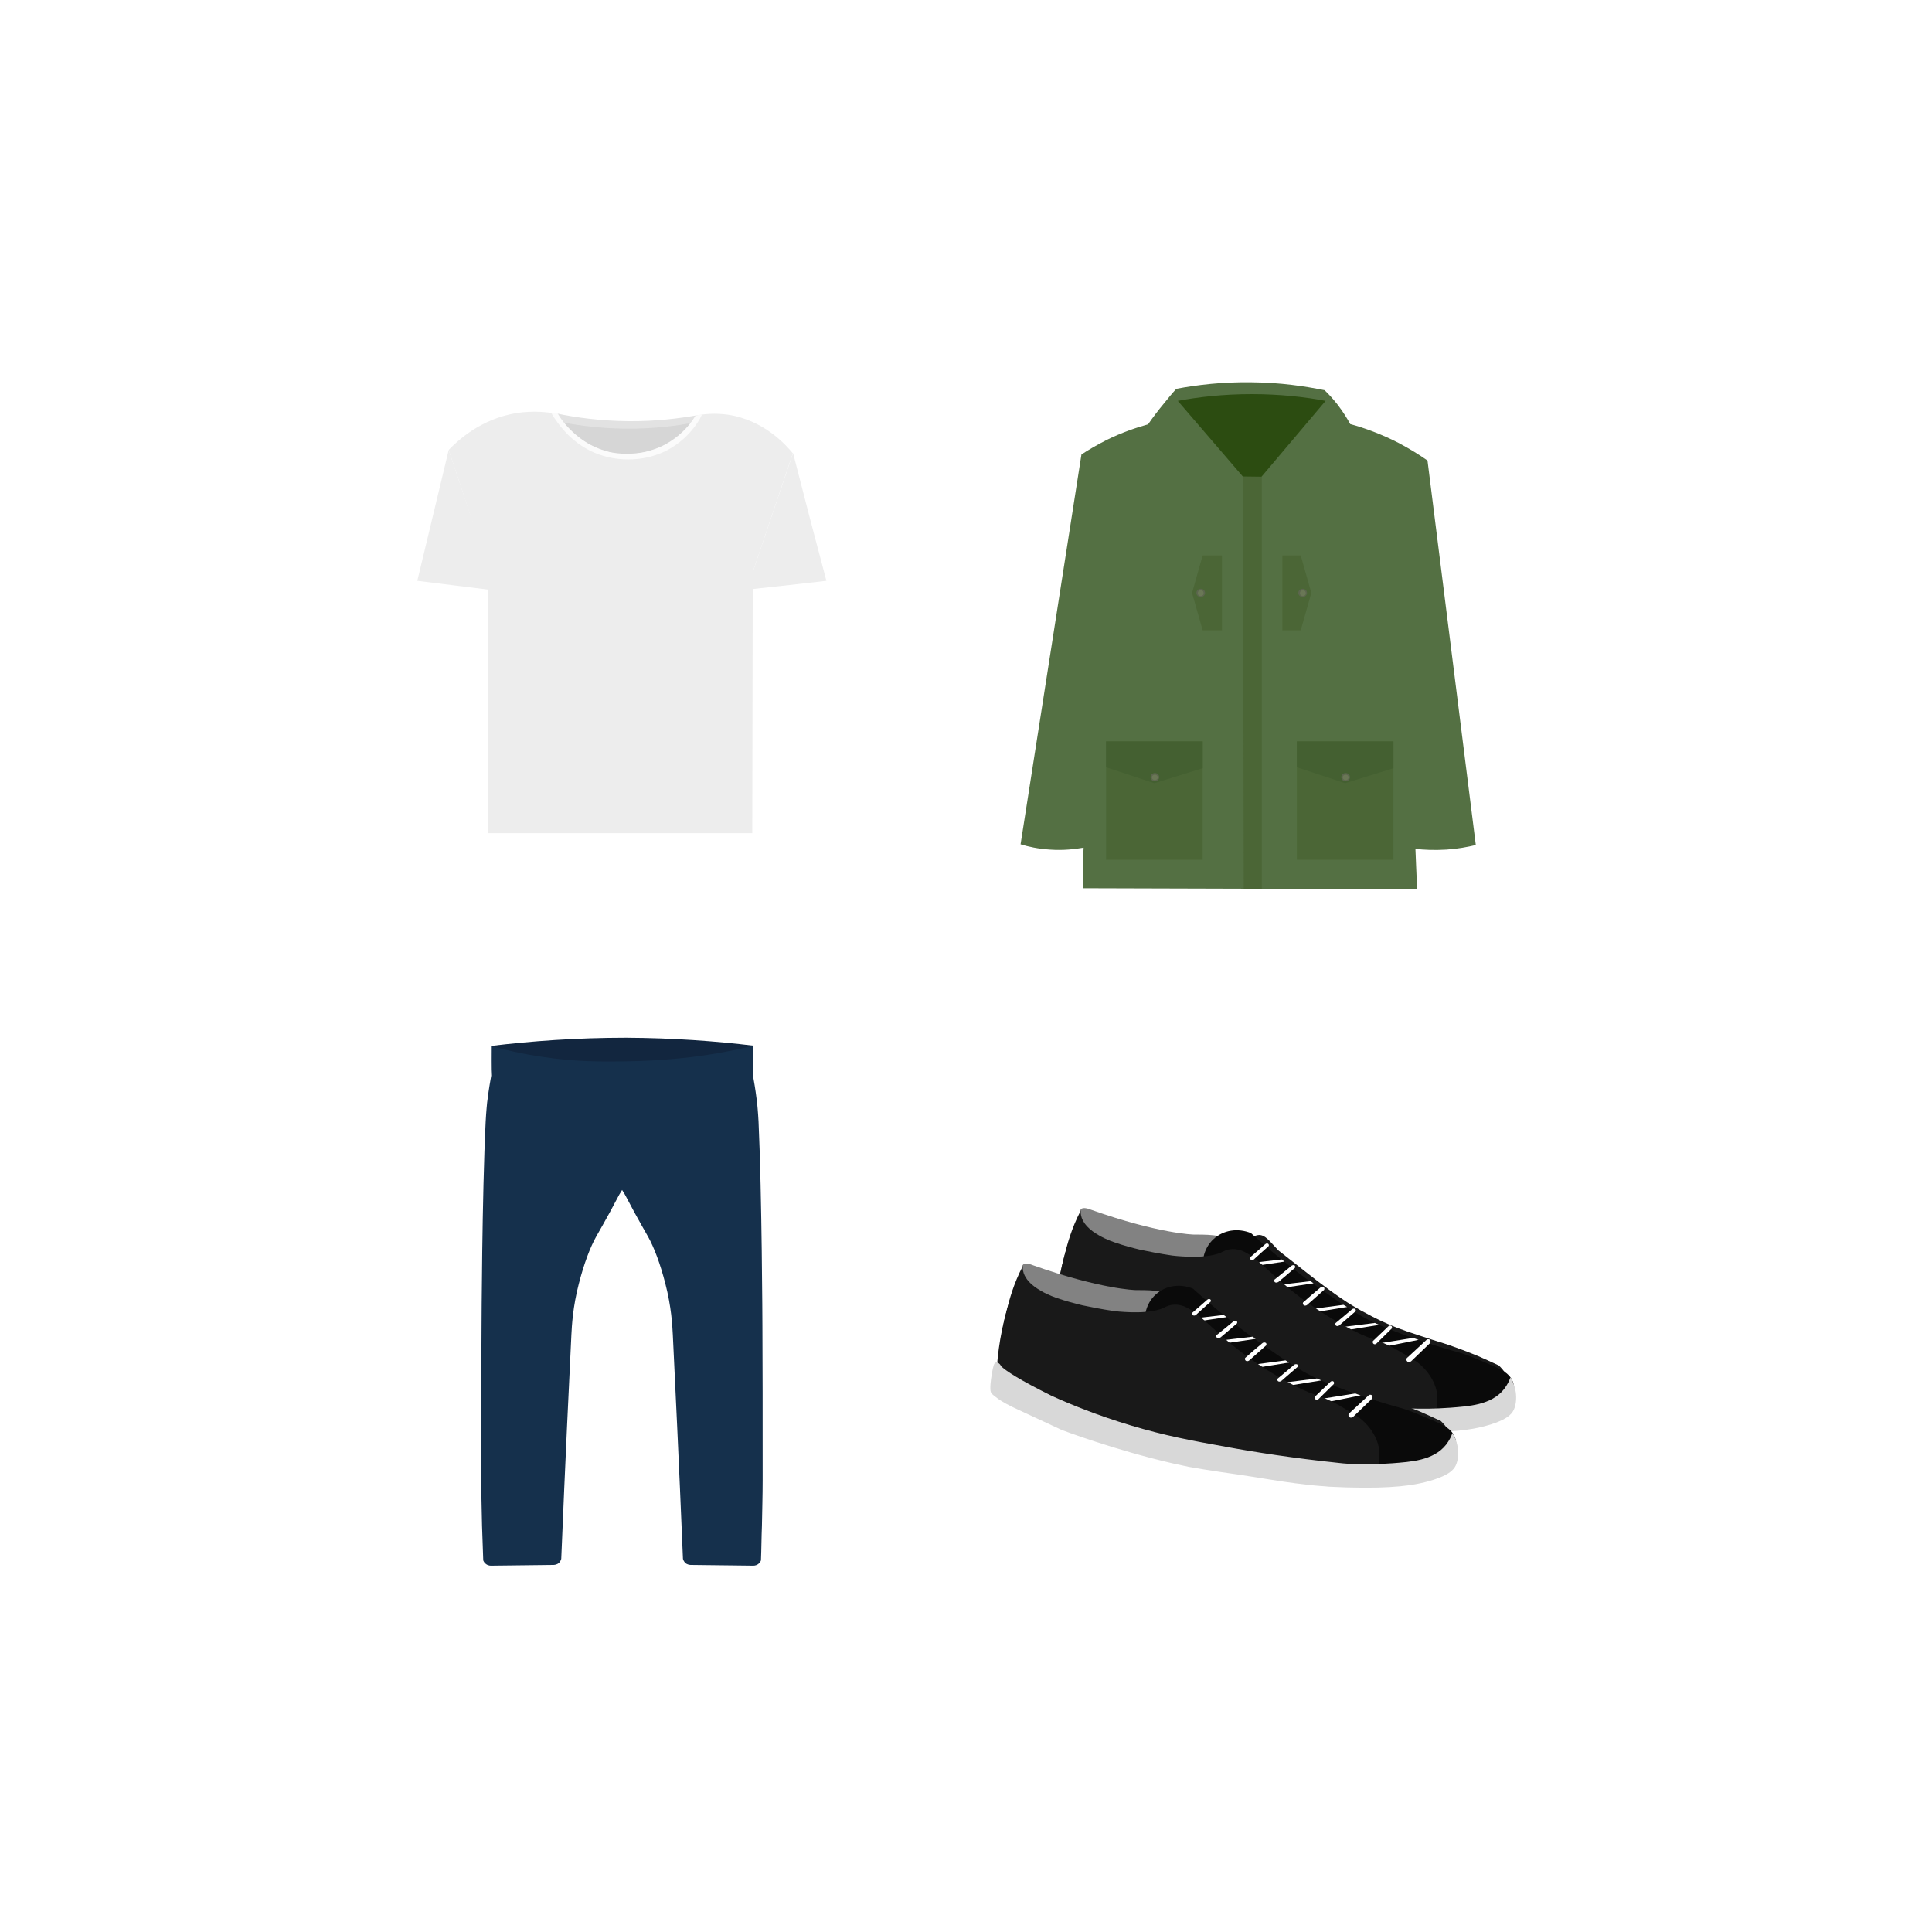 <?xml version="1.0" encoding="utf-8"?>
<!-- Generator: Adobe Illustrator 19.1.0, SVG Export Plug-In . SVG Version: 6.00 Build 0)  -->
<svg version="1.1" xmlns="http://www.w3.org/2000/svg" xmlns:xlink="http://www.w3.org/1999/xlink" x="0px" y="0px"
	 viewBox="0 0 800 800" style="enable-background:new 0 0 800 800;" xml:space="preserve">
<style type="text/css">
	.st0{fill:#FFFFFF;}
	.st1{fill:#E2E2E2;}
	.st2{fill:#D6D6D6;}
	.st3{fill:#EDEDED;}
	.st4{fill:#FBFBFB;}
	.st5{fill:#15304C;}
	.st6{fill:#12263F;}
	.st7{fill:#828282;}
	.st8{fill:#191919;}
	.st9{fill:#0A0A0A;}
	.st10{fill:#D8D8D8;}
	.st11{fill:#547043;}
	.st12{fill:#2C4C11;}
	.st13{fill:#4B6636;}
	.st14{fill:#446031;}
	.st15{fill:#5C664E;}
	.st16{fill:#6A7756;}
</style>
<g id="Background">
	<rect x="0" y="0" class="st0" width="800" height="800"/>
</g>
<g id="Grid">
</g>
<g id="tshirt">
	<path class="st1" d="M230.4,171.2c8.1,1.7,18.2,3.1,29.8,3.2c11.2,0.1,20.9-1.1,28.8-2.5c-0.9,3.4-1.9,6.8-2.8,10.1
		c-3.1,2.2-13.2,8.7-27.3,8c-11.5-0.6-19.6-5.7-22.9-8C234.1,178.4,232.3,174.8,230.4,171.2z"/>
	<path class="st2" d="M229.4,174.2c8,1.7,18,3.2,29.7,3.3c11.3,0.1,21.1-1.1,28.9-2.7c-0.9,3.4-1.9,6.8-2.8,10.2
		c-3.1,2.2-13.2,8.7-27.3,8c-11.5-0.6-19.6-5.7-22.9-8C233.1,181.4,231.3,177.8,229.4,174.2z"/>
	<path class="st3" d="M185.8,186.3c-4.3,18.1-8.7,36.2-13,54.2c9.9,1.2,19.8,2.5,29.8,3.7c0-2.6,0-5.1,0.1-7.7
		C197,219.8,191.4,203.1,185.8,186.3z"/>
	<path class="st3" d="M328.4,187.6c-5.6,16.4-11.1,32.9-16.7,49.3c0,2.3,0,4.7,0,7c10.2-1.1,20.3-2.2,30.5-3.4
		C337.5,222.9,332.9,205.3,328.4,187.6z"/>
	<path class="st3" d="M185.8,186.3c2.8,8.3,5.5,16.6,8.3,25.1c2.7,8.4,5.4,16.8,7.9,25.1V345h109.5c0.1-36,0.1-72.1,0.2-108.1
		c0.1-0.3,8.2-24.3,8.3-24.6c0.1-0.3,8.2-24.3,8.3-24.6c-2.8-3.4-12-13.8-27-16c-5.2-0.7-9.7-0.3-13.2,0.4
		c-6.3,10.2-17.5,16.3-29.4,16c-18.1-0.6-27.2-15.8-27.8-16.7c-4.2-0.8-10-1.4-16.8-0.4C199,173.4,189.4,182.6,185.8,186.3z"/>
	<path class="st4" d="M228.2,170.9c1.4,2.4,3.6,5.7,6.9,9c1.3,1.3,3.9,3.8,7.9,6c7.5,4.2,14.9,4.5,18.9,4.3
		c2.6-0.1,6.6-0.6,11.1-2.3c1.9-0.7,7.2-3,12.1-8.2c2.8-3,4.6-5.9,5.6-8c-0.9,0.1-1.7,0.2-2.6,0.3c-1.4,2.3-3.4,5.1-6.4,7.7
		c-2.7,2.4-5.2,3.8-6.3,4.4c-0.9,0.5-3.3,1.7-6.6,2.6c-1.7,0.5-4.6,1.1-8.3,1.2c-4.1,0.1-7.1-0.5-8-0.7c-1.2-0.3-4.4-1.1-8.2-3.1
		c-1-0.5-4.4-2.4-7.9-5.9c-2.5-2.4-4.3-4.9-5.5-7c-0.5-0.1-0.9-0.2-1.4-0.2C229.1,171,228.6,170.9,228.2,170.9z"/>
</g>
<g id="pants">
	<path class="st5" d="M311.9,433.1c-18.5-1.1-36.9-2.2-55.4-3.3c-1.4,39.3-1.8,59-1.3,59c0,0,0,0,0,0c1.2,2,2.4,3.9,3.6,5.9
		c1.3,2.5,2.7,5,4,7.5l0,0l0,0l0,0c1.8,3.3,3.7,6.6,5.5,9.8c2.5,4.4,5.1,11.3,7.2,19.5c2.5,9.6,2.9,17.3,3.1,21.2
		c0.9,18.8,2.5,51.3,4.2,92.8c0.1,0.2,0.3,1.3,1.4,2c0.9,0.5,1.7,0.5,2,0.5c8.5,0.1,16.9,0.2,25.4,0.3c0.3,0,1.4,0.1,2.4-0.7
		c0.7-0.5,1-1.2,1.1-1.5c0.2-4.8,0.2-9.6,0.4-14.3c0.1-6.3,0.3-12.5,0.3-18.8v0c0-29.5,0-46-0.1-64.2c0,0-0.2-54.1-1.6-84.3
		c-0.2-4-0.6-7.9-0.6-7.9c-0.1-0.8-0.1-1.3-0.2-1.5c-0.5-4.1-1.1-7.4-1.5-9.7C312,443.3,311.9,435.1,311.9,433.1z"/>
	<path class="st5" d="M203.3,433.1c18.5-1.1,36.9-2.2,55.4-3.3c1.4,39.3,1.8,59,1.3,59c0,0,0,0,0,0c-1.2,2-2.4,3.9-3.6,5.9
		c-1.3,2.5-2.7,5-4,7.5l0,0l0,0l0,0c-1.8,3.3-3.7,6.6-5.5,9.8c-2.5,4.4-5.1,11.3-7.2,19.5c-2.5,9.6-2.9,17.3-3.1,21.2
		c-0.9,18.8-2.5,51.3-4.2,92.8c-0.1,0.2-0.3,1.3-1.4,2c-0.9,0.5-1.7,0.5-2,0.5c-8.5,0.1-16.9,0.2-25.4,0.3c-0.3,0-1.4,0.1-2.4-0.7
		c-0.7-0.5-1-1.2-1.1-1.5c-0.2-4.8-0.3-9.6-0.5-14.3c-0.1-6.3-0.3-12.5-0.4-18.8v0c0-29.5,0.1-46,0.2-64.2c0,0,0.2-54.1,1.7-84.3
		c0.2-4,0.6-7.9,0.6-7.9c0.1-0.8,0.2-1.3,0.2-1.5c0.5-4.1,1.1-7.4,1.5-9.7C203.2,443.3,203.3,435.1,203.3,433.1z"/>
	<path class="st6" d="M203.3,433.1c5.3,1.5,12.8,3.3,21.8,4.6c13.5,2,23.9,1.9,33.3,1.8c16.2-0.2,28.2-1.8,31.7-2.3
		c8.8-1.2,16.2-2.8,22-4.2c-15.7-1.9-33.4-3.2-52.8-3.3C238.5,429.7,219.8,431.1,203.3,433.1z"/>
</g>
<g id="sneakers">
	<g>
		<path class="st7" d="M516.7,516.6c-0.8-0.5-2.1-1.3-3.7-2.1c-7.6-3.7-14.2-3.2-18.8-3.3c0,0-14.3-0.3-42.5-10.3
			c-0.7-0.3-3.2-1.2-4.1-0.2c-0.5,0.5-0.3,1.3-0.3,1.7c0.1,2.3,0.7,5.1,2.1,7.9c5.4,10.9,18.9,12.8,20.6,13
			c17.1,2.1,34.3,4.2,51.4,6.2C519.9,525.2,518.3,520.9,516.7,516.6z"/>
		<path class="st8" d="M461.4,562.3c15.2,6.4,23.8,7.4,43.5,11.9c37.3,8.5,42.3,13.4,68.1,16c0,0,21.8,1.7,35.3-3.7
			c4.4-1.8,16.1-5.9,16.5-13c0.2-3.3-2.2-6.2-4.2-8.1c-3.4-1.6-6.3-2.9-8.6-3.9c-1-0.4-4.8-2-10.2-3.9c-3.3-1.2-4.8-1.6-8.6-2.8
			c-8.9-2.9-13.3-4.3-17.7-6.2c-5.6-2.4-10-4.9-11.9-5.9c-3-1.7-5.1-3-5.7-3.4c-2.3-1.5-4.2-2.8-7.1-4.9c-3.9-2.9-7.1-5.3-9.7-7.4
			c-7.4-5.8-11.1-8.7-11.7-9.2c-3.6-3.7-5.5-6.7-8.4-6.4c-1.6,0.2-3.5,1.4-3.9,1.7c-1.3,0.9-2.3,1.9-2.7,2.4
			c-0.2,0.2-0.3,0.3-0.3,0.4c0,0,0,0,0,0c-9.9,12.6-17.1,12.2-17.1,12.2c-3.6-0.2-3.8-2.6-9.8-3.8c-3-0.6-5.6-0.5-7.3-0.3
			c-7.2-0.3-11.6-2.5-14.2-4.4c-2.2-1.6-2.9-2.8-5.8-4.3c-3.6-1.9-5.3-1.5-8.6-3.8c-1.7-1.2-3.4-2.3-4.1-4.4c-0.8-2.4,0-4.6,0.4-5.5
			c-2.3,5-4.7,10.9-6.6,17.6c-3.3,11.5-4.3,21.8-4.5,29.9C442,552.6,450.5,557.6,461.4,562.3z"/>
		<path class="st9" d="M626.2,571.6c-1.4-3-4.2-4.4-9.3-6.6c-6.8-2.9-10.2-4.3-12.9-5c0,0-15.5-4.1-31.4-10.7
			c-8.5-3.6-14.1-7.3-25.2-15.1c-7.7-5.4-18-13.2-29.4-23.6c-5.4-2.2-11.4-1.3-15.4,2.4c-4.6,4.1-4.6,9.9-4.6,10.8
			c1.4,1,2.9,2,4.3,3c34.9,36.9,68.8,55.9,82.5,57.9c1.8,0.3,9.2,0.3,23.9,0.3c1,0,6.4,0,12.3-2.7c3.4-1.5,4.7-2.8,5.3-4.3
			C627.7,575.1,626.5,572.2,626.2,571.6z"/>
		<path class="st0" d="M514.6,523.4c5.4-0.6,10.7-1.3,16.1-1.9c0.4,0.3,0.8,0.6,1.2,0.9c-5.4,0.8-10.8,1.6-16.2,2.4
			C515.2,524.3,514.9,523.9,514.6,523.4z"/>
		<path class="st0" d="M526.6,532.4c5.4-0.6,10.7-1.3,16.1-1.9c0.4,0.3,0.8,0.6,1.2,0.9c-5.4,0.8-10.8,1.6-16.2,2.4
			C527.2,533.3,526.9,532.9,526.6,532.4z"/>
		<path class="st0" d="M556.6,549.4c4.2-0.5,8.5-1.1,12.7-1.6c0.6,0.3,1.2,0.5,1.8,0.8c-4.5,0.7-9,1.5-13.6,2.2
			C557.2,550.3,556.9,549.9,556.6,549.4z"/>
		<path class="st0" d="M540.6,542.4c5.2-0.7,10.4-1.4,15.7-2.1c0.5,0.3,1,0.6,1.5,0.9c-5.4,0.9-10.8,1.7-16.2,2.6
			C541.2,543.3,540.9,542.9,540.6,542.4z"/>
		<path class="st0" d="M567.6,556.8c5.9-0.9,11.7-1.9,17.6-2.8c0.7,0.3,1.4,0.5,2.2,0.8c-6.1,1.2-12.3,2.5-18.4,3.7
			C568.5,558,568,557.4,567.6,556.8z"/>
		<path class="st8" d="M461.4,562.3c15.2,6.4,23.8,7.4,43.5,11.9c24.7,5.6,23.8,8.5,52.2,13.7c24.6,4.5,33.6,2.8,36.6-2
			c1.5-2.4,1.5-5.6,1.5-6.7c0-9-8-15-8.7-15.4c-1.7-1.2-4.5-2.8-6.9-4.2c-5.5-3.4-9.4-4.4-13.5-6c-6.1-2.4-19-9.5-29.5-17.8
			c-14.3-11.2-19.5-19.9-27.8-18.4c-1.4,0.3-1.7,0.6-2.9,1.1c0,0-0.5,0.3-1.8,0.7c-6.7,2.2-18.7,0.7-18.7,0.7
			c-5.4-0.8-9.9-1.7-13.2-2.4c-3.3-0.8-6.8-1.7-10.8-3.1c-2.3-0.8-5.5-2.1-8.9-4.5c-2-1.5-3.1-2.8-3.8-4c-0.5-0.8-1.2-2.2-1.2-4
			c0-0.3,0-0.6,0.1-0.8c0,0.1-0.1,0.1-0.1,0.2c-3.9,7.5-5.5,13.8-6.6,18.1c-3.3,12.7-4.3,27.7-4.5,29.9
			C442,552.6,450.5,557.6,461.4,562.3z"/>
		<path class="st10" d="M436.3,541.2c-0.6,0.2-1,1-1.6,4.7c-1.1,6.6-0.5,7.6-0.1,8.1c0.4,0.5,1.2,1.1,2.8,2.3
			c0.3,0.2,1.3,0.9,2.9,1.8c1.5,0.8,2.7,1.4,3.1,1.6c2.3,1.1,9.9,4.6,20.2,9.4c0,0,21.5,8.2,46.2,13.9c2.7,0.6,4.6,1,6.5,1.4
			c3,0.5,5.3,0.9,6.5,1.1c4.5,0.7,8.9,1.4,13.4,2c11.5,1.7,15.7,2.6,24.2,3.7c0.8,0.1,8.2,1,10.2,1.1c1.5,0.1,2.8,0.2,3.6,0.3l0,0
			c1.7,0.1,4.3,0.2,7.4,0.3c19.9,0.6,28.2-1.1,32.6-2.2c9.8-2.5,11.8-5.2,12.6-6.9c1.1-2.3,1.3-5.7,0.6-8.6c-0.5-2.1-1.3-3.8-2-4.8
			c-0.4,1.2-1.2,3-2.6,4.8c-5.3,6.7-14.9,7.1-22.2,7.7c-13.7,1-21.9-0.1-21.9-0.1c-28.9-3.8-43.3-6-59.8-9.4
			c-14.2-2.9-29.1-6.8-44.3-12.8c-5.2-2.1-9.1-3.6-14.2-6.1c-13.4-6.7-20.2-10.1-21.9-11.9C438.3,542.1,437.2,540.9,436.3,541.2z"/>
		<path class="st0" d="M523.9,515.2c-2.1,1.8-4.1,3.6-6.2,5.4c-0.1,0.3-0.1,0.7,0.1,0.9c0.3,0.3,0.9,0.4,1.4,0c2-1.8,4-3.7,6.1-5.5
			c0.2-0.3,0.1-0.7-0.1-0.9C524.9,514.8,524.3,514.8,523.9,515.2z"/>
		<path class="st0" d="M534.7,524.2c-2.3,1.9-4.6,3.8-7,5.7c-0.1,0.3-0.1,0.7,0.1,0.9c0.3,0.4,1,0.4,1.6,0c2.3-1.9,4.6-3.9,6.8-5.8
			c0.2-0.3,0.1-0.7-0.1-1C535.8,523.8,535.1,523.8,534.7,524.2z"/>
		<path class="st0" d="M546.7,533.2c-2.4,2-4.8,4-7.1,6.1c-0.2,0.3-0.1,0.7,0.1,1c0.3,0.4,1,0.5,1.6,0c2.3-2.1,4.7-4.1,7-6.2
			c0.2-0.4,0.1-0.8-0.1-1C547.8,532.8,547.1,532.8,546.7,533.2z"/>
		<path class="st0" d="M559.8,542.2c-2.3,1.9-4.5,3.8-6.8,5.7c-0.1,0.3-0.1,0.7,0.1,0.9c0.3,0.4,1,0.4,1.5,0
			c2.2-1.9,4.5-3.9,6.7-5.8c0.2-0.3,0.1-0.7-0.1-1C560.8,541.8,560.2,541.8,559.8,542.2z"/>
		<path class="st0" d="M574.9,549.2c-2.1,2-4.2,4-6.4,6.1c-0.1,0.3-0.1,0.7,0.1,1c0.3,0.4,0.9,0.5,1.4,0c2.1-2.1,4.2-4.1,6.3-6.2
			c0.2-0.4,0.1-0.8-0.1-1C575.9,548.8,575.3,548.8,574.9,549.2z"/>
		<path class="st0" d="M590.5,555c-2.7,2.5-5.3,4.9-8,7.4c-0.2,0.4-0.2,0.9,0.1,1.2c0.3,0.5,1.1,0.6,1.8,0c2.6-2.5,5.2-5,7.8-7.5
			c0.2-0.4,0.2-1-0.1-1.3C591.7,554.4,591,554.4,590.5,555z"/>
		<path class="st0" d="M530.8,521.9"/>
	</g>
	<path class="st7" d="M492.7,539.6c-0.8-0.5-2.1-1.3-3.7-2.1c-7.6-3.7-14.2-3.2-18.8-3.3c0,0-14.3-0.3-42.5-10.3
		c-0.7-0.3-3.2-1.2-4.1-0.2c-0.5,0.5-0.3,1.3-0.3,1.7c0.1,2.3,0.7,5.1,2.1,7.9c5.4,10.9,18.9,12.8,20.6,13
		c17.1,2.1,34.3,4.2,51.4,6.2C495.9,548.2,494.3,543.9,492.7,539.6z"/>
	<path class="st8" d="M437.4,585.3c15.2,6.4,23.8,7.4,43.5,11.9c37.3,8.5,42.3,13.4,68.1,16c0,0,21.8,1.7,35.3-3.7
		c4.4-1.8,16.1-5.9,16.5-13c0.2-3.3-2.2-6.2-4.2-8.1c-3.4-1.6-6.3-2.9-8.6-3.9c-1-0.4-4.8-2-10.2-3.9c-3.3-1.2-4.8-1.6-8.6-2.8
		c-8.9-2.9-13.3-4.3-17.7-6.2c-5.6-2.4-10-4.9-11.9-5.9c-3-1.7-5.1-3-5.7-3.4c-2.3-1.5-4.2-2.8-7.1-4.9c-3.9-2.9-7.1-5.3-9.7-7.4
		c-7.4-5.8-11.1-8.7-11.7-9.2c-3.6-3.7-5.5-6.7-8.4-6.4c-1.6,0.2-3.5,1.4-3.9,1.7c-1.3,0.9-2.3,1.9-2.7,2.4
		c-0.2,0.2-0.3,0.3-0.3,0.4c0,0,0,0,0,0c-9.9,12.6-17.1,12.2-17.1,12.2c-3.6-0.2-3.8-2.6-9.8-3.8c-3-0.6-5.6-0.5-7.3-0.3
		c-7.2-0.3-11.6-2.5-14.2-4.4c-2.2-1.6-2.9-2.8-5.8-4.3c-3.6-1.9-5.3-1.5-8.6-3.8c-1.7-1.2-3.4-2.3-4.1-4.4c-0.8-2.4,0-4.6,0.4-5.5
		c-2.3,5-4.7,10.9-6.6,17.6c-3.3,11.5-4.3,21.8-4.5,29.9C418,575.6,426.5,580.6,437.4,585.3z"/>
	<path class="st9" d="M602.2,594.6c-1.4-3-4.2-4.4-9.3-6.6c-6.8-2.9-10.2-4.3-12.9-5c0,0-15.5-4.1-31.4-10.7
		c-8.5-3.6-14.1-7.3-25.2-15.1c-7.7-5.4-18-13.2-29.4-23.6c-5.4-2.2-11.4-1.3-15.4,2.4c-4.6,4.1-4.6,9.9-4.6,10.8c1.4,1,2.9,2,4.3,3
		c34.9,36.9,68.8,55.9,82.5,57.9c1.8,0.3,9.2,0.3,23.9,0.3c1,0,6.4,0,12.3-2.7c3.4-1.5,4.7-2.8,5.3-4.3
		C603.7,598.1,602.5,595.2,602.2,594.6z"/>
	<path class="st0" d="M490.6,546.4c5.4-0.6,10.7-1.3,16.1-1.9c0.4,0.3,0.8,0.6,1.2,0.9c-5.4,0.8-10.8,1.6-16.2,2.4
		C491.2,547.3,490.9,546.9,490.6,546.4z"/>
	<path class="st0" d="M502.6,555.4c5.4-0.6,10.7-1.3,16.1-1.9c0.4,0.3,0.8,0.6,1.2,0.9c-5.4,0.8-10.8,1.6-16.2,2.4
		C503.2,556.3,502.9,555.9,502.6,555.4z"/>
	<path class="st0" d="M532.6,572.4c4.2-0.5,8.5-1.1,12.7-1.6c0.6,0.3,1.2,0.5,1.8,0.8c-4.5,0.7-9,1.5-13.6,2.2
		C533.2,573.3,532.9,572.9,532.6,572.4z"/>
	<path class="st0" d="M516.6,565.4c5.2-0.7,10.4-1.4,15.7-2.1c0.5,0.3,1,0.6,1.5,0.9c-5.4,0.9-10.8,1.7-16.2,2.6
		C517.2,566.3,516.9,565.9,516.6,565.4z"/>
	<path class="st0" d="M543.6,579.8c5.9-0.9,11.7-1.9,17.6-2.8c0.7,0.3,1.4,0.5,2.2,0.8c-6.1,1.2-12.3,2.5-18.4,3.7
		C544.5,581,544,580.4,543.6,579.8z"/>
	<path class="st8" d="M437.4,585.3c15.2,6.4,23.8,7.4,43.5,11.9c24.7,5.6,23.8,8.5,52.2,13.7c24.6,4.5,33.6,2.8,36.6-2
		c1.5-2.4,1.5-5.6,1.5-6.7c0-9-8-15-8.7-15.4c-1.7-1.2-4.5-2.8-6.9-4.2c-5.5-3.4-9.4-4.4-13.5-6c-6.1-2.4-19-9.5-29.5-17.8
		c-14.3-11.2-19.5-19.9-27.8-18.4c-1.4,0.3-1.7,0.6-2.9,1.1c0,0-0.5,0.3-1.8,0.7c-6.7,2.2-18.7,0.7-18.7,0.7
		c-5.4-0.8-9.9-1.7-13.2-2.4c-3.3-0.8-6.8-1.7-10.8-3.1c-2.3-0.8-5.5-2.1-8.9-4.5c-2-1.5-3.1-2.8-3.8-4c-0.5-0.8-1.2-2.2-1.2-4
		c0-0.3,0-0.6,0.1-0.8c0,0.1-0.1,0.1-0.1,0.2c-3.9,7.5-5.5,13.8-6.6,18.1c-3.3,12.7-4.3,27.7-4.5,29.9
		C418,575.6,426.5,580.6,437.4,585.3z"/>
	<path class="st10" d="M412.3,564.2c-0.6,0.2-1,1-1.6,4.7c-1.1,6.6-0.5,7.6-0.1,8.1c0.4,0.5,1.2,1.1,2.8,2.3
		c0.3,0.2,1.3,0.9,2.9,1.8c1.5,0.8,2.7,1.4,3.1,1.6c2.3,1.1,9.9,4.6,20.2,9.4c0,0,21.5,8.2,46.2,13.9c2.7,0.6,4.6,1,6.5,1.4
		c3,0.5,5.3,0.9,6.5,1.1c4.5,0.7,8.9,1.4,13.4,2c11.5,1.7,15.7,2.6,24.2,3.7c0.8,0.1,8.2,1,10.2,1.1c1.5,0.1,2.8,0.2,3.6,0.3l0,0
		c1.7,0.1,4.3,0.2,7.4,0.3c19.9,0.6,28.2-1.1,32.6-2.2c9.8-2.5,11.8-5.2,12.6-6.9c1.1-2.3,1.3-5.7,0.6-8.6c-0.5-2.1-1.3-3.8-2-4.8
		c-0.4,1.2-1.2,3-2.6,4.8c-5.3,6.7-14.9,7.1-22.2,7.7c-13.7,1-21.9-0.1-21.9-0.1c-19.1-2-35.1-4.5-47-6.7
		c-14.4-2.6-25.3-4.6-39.6-8.9c-13.6-4.1-24.7-8.6-32.6-12.2c-13.5-6.7-19.1-10.4-21.1-12.4C414.4,565.1,413.2,563.9,412.3,564.2z"
		/>
	<path class="st0" d="M499.9,538.2c-2.1,1.8-4.1,3.6-6.2,5.4c-0.1,0.3-0.1,0.7,0.1,0.9c0.3,0.3,0.9,0.4,1.4,0c2-1.8,4-3.7,6.1-5.5
		c0.2-0.3,0.1-0.7-0.1-0.9C500.9,537.8,500.3,537.8,499.9,538.2z"/>
	<path class="st0" d="M510.7,547.2c-2.3,1.9-4.6,3.8-7,5.7c-0.1,0.3-0.1,0.7,0.1,0.9c0.3,0.4,1,0.4,1.6,0c2.3-1.9,4.6-3.9,6.8-5.8
		c0.2-0.3,0.1-0.7-0.1-1C511.8,546.8,511.1,546.8,510.7,547.2z"/>
	<path class="st0" d="M522.7,556.2c-2.4,2-4.8,4-7.1,6.1c-0.2,0.3-0.1,0.7,0.1,1c0.3,0.4,1,0.5,1.6,0c2.3-2.1,4.7-4.1,7-6.2
		c0.2-0.4,0.1-0.8-0.1-1C523.8,555.8,523.1,555.8,522.7,556.2z"/>
	<path class="st0" d="M535.8,565.2c-2.3,1.9-4.5,3.8-6.8,5.7c-0.1,0.3-0.1,0.7,0.1,0.9c0.3,0.4,1,0.4,1.5,0c2.2-1.9,4.5-3.9,6.7-5.8
		c0.2-0.3,0.1-0.7-0.1-1C536.8,564.8,536.2,564.8,535.8,565.2z"/>
	<path class="st0" d="M550.9,572.2c-2.1,2-4.2,4-6.4,6.1c-0.1,0.3-0.1,0.7,0.1,1c0.3,0.4,0.9,0.5,1.4,0c2.1-2.1,4.2-4.1,6.3-6.2
		c0.2-0.4,0.1-0.8-0.1-1C551.9,571.8,551.3,571.8,550.9,572.2z"/>
	<path class="st0" d="M566.5,578c-2.7,2.5-5.3,4.9-8,7.4c-0.2,0.4-0.2,0.9,0.1,1.2c0.3,0.5,1.1,0.6,1.8,0c2.6-2.5,5.2-5,7.8-7.5
		c0.2-0.4,0.2-1-0.1-1.3C567.7,577.4,567,577.4,566.5,578z"/>
	<path class="st0" d="M506.8,544.9"/>
</g>
<g id="jacket">
	<path class="st11" d="M447.8,188.2c-8.4,53.8-16.8,107.6-25.2,161.4c3.2,1,7.3,1.9,12.2,2.2c5.6,0.4,10.3-0.2,13.9-0.8
		c-0.2,2.5-0.4,13.7-0.3,16.8c46.1,0.1,92.2,0.3,138.4,0.4c-0.1-3.1-0.3-6.2-0.4-9.3c-0.1-2.5-0.2-4.9-0.3-7.4
		c3.5,0.4,7.9,0.6,12.8,0.3c4.7-0.3,8.9-1.1,12.2-1.9c-6.7-53.1-13.3-106.1-20-159.2c-3.4-2.4-7.3-4.8-11.8-7.2
		c-7.4-3.8-14.3-6.3-20.2-7.9c-1.3-2.4-3-5.1-5.2-8c-1.9-2.4-3.7-4.4-5.4-6c-8.2-1.7-18.4-3.2-30.2-3.3c-12.2-0.2-22.7,1.1-31.2,2.7
		c-1.7,1.8-3.3,3.8-5,5.9c-2.5,3-4.7,5.9-6.7,8.8c-5,1.4-10.9,3.4-17.2,6.5C454.3,184.2,450.8,186.2,447.8,188.2z"/>
	<path class="st12" d="M487.7,166c9,10.5,18,20.9,27,31.4c1.3,0.2,2.5,0.3,3.8,0.5c1.2-0.1,2.5-0.2,3.7-0.3
		c8.9-10.5,17.8-21.1,26.7-31.6c-8.4-1.6-18.8-2.8-30.6-2.8C506.5,163.2,496.2,164.4,487.7,166z"/>
	<rect x="458" y="307" class="st13" width="40" height="49"/>
	<polygon class="st14" points="478,324.3 458,317.7 458,307 498,307 498,318.1 	"/>
	<ellipse class="st15" cx="478.2" cy="321.8" rx="1.8" ry="1.7"/>
	<ellipse class="st16" cx="478.2" cy="321.9" rx="1.2" ry="1.1"/>
	<g>
		<rect x="537" y="307" class="st13" width="40" height="49"/>
		<polygon class="st14" points="557,324.3 537,317.7 537,307 577,307 577,318.1 		"/>
		<ellipse class="st15" cx="557.2" cy="321.8" rx="1.8" ry="1.7"/>
		<ellipse class="st16" cx="557.2" cy="321.9" rx="1.2" ry="1.1"/>
	</g>
	<g>
		<polygon class="st13" points="506,230 506,261 498,261 493.6,245.5 498,230 		"/>
		<ellipse class="st15" cx="497.2" cy="245.5" rx="1.8" ry="1.7"/>
		<ellipse class="st16" cx="497.2" cy="245.6" rx="1.2" ry="1.2"/>
	</g>
	<g>
		<polygon class="st13" points="531,230 531,261 538.6,261 543,245.5 538.6,230 		"/>
		<ellipse class="st15" cx="539.4" cy="245.5" rx="1.8" ry="1.7"/>
		<ellipse class="st16" cx="539.5" cy="245.6" rx="1.2" ry="1.2"/>
	</g>
	<path class="st13" d="M514.7,197.3c0.1,56.9,0.2,113.8,0.3,170.7c2.5,0,5,0.1,7.5,0.1c0-56.9,0-113.8,0-170.7
		C519.9,197.4,517.3,197.3,514.7,197.3z"/>
</g>
</svg>
